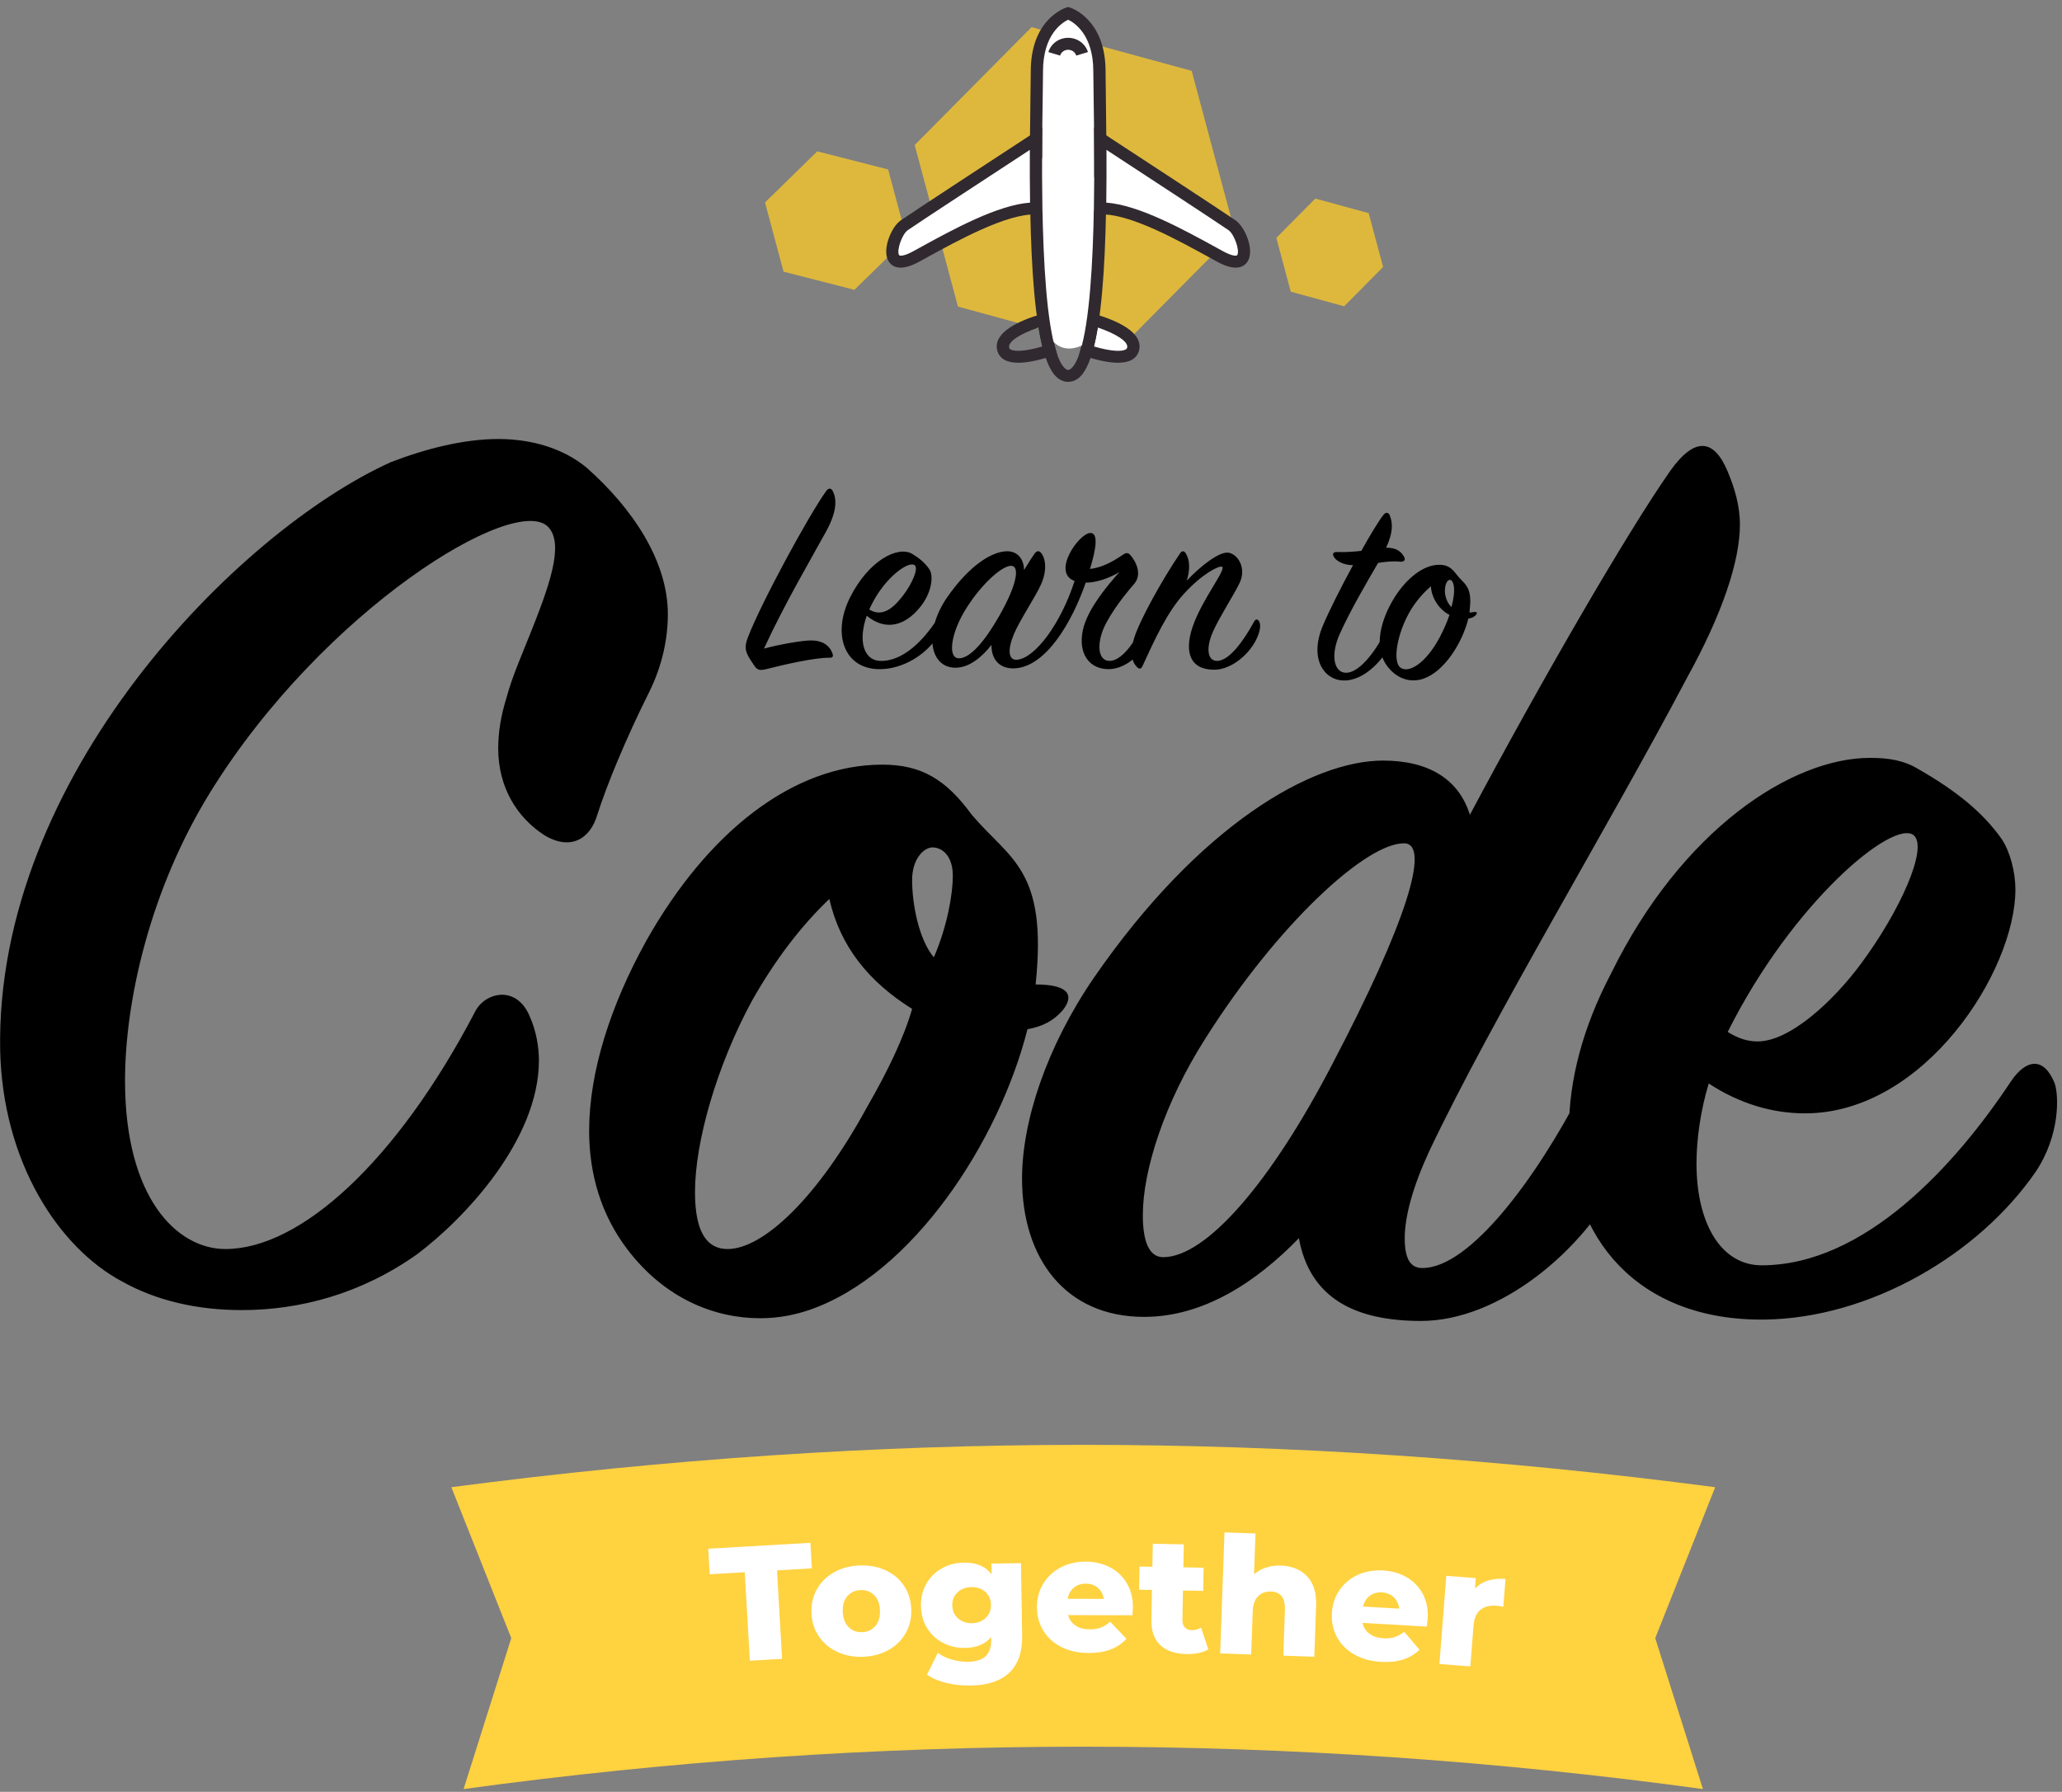 <?xml version="1.0" encoding="UTF-8"?>
<svg width="191px" height="166px" viewBox="0 0 191 166" version="1.1" xmlns="http://www.w3.org/2000/svg" xmlns:xlink="http://www.w3.org/1999/xlink">
    <rect x="0" y="0" width="191" height="166" fill="#808080" stroke="none"/>
    <!-- Generator: Sketch 55.2 (78181) - https://sketchapp.com -->
    <title>Group 110</title>
    <desc>Created with Sketch.</desc>
    <g id="Website-" stroke="none" stroke-width="1" fill="none" fill-rule="evenodd">
        <g id="Group-110" transform="translate(0, -1)">
            <g id="Group-14">
                <g id="Group-16">
                    <g id="Group-10">
                        <g id="Group-3" transform="translate(0, 41.24)">
                            <g id="Group-2">
                                <g id="Group-8" fill="#000000" fill-rule="nonzero">
                                    <g id="Group-7">
                                        <g id="Group-9">
                                            <path d="M44.012,53.477 C44.892,51.717 47.783,50.963 49.04,53.854 C49.669,55.237 49.92,56.745 49.92,58.002 C49.92,65.293 43.132,72.584 38.607,75.978 C33.453,79.623 27.797,81.131 22.392,81.131 C18.244,81.131 14.473,80.251 11.33,78.492 C5.422,75.349 0.268,67.43 0.017,57.122 C-0.486,31.731 22.015,8.979 36.219,2.568 C39.487,1.311 43.007,0.431 46.149,0.431 C49.292,0.431 52.183,1.311 54.32,3.071 C58.594,6.842 61.862,11.744 61.862,16.646 C61.862,18.909 61.359,21.423 60.102,23.937 C57.965,28.211 56.205,32.485 55.326,35.25 C54.697,37.387 52.937,38.644 50.423,37.136 C47.909,35.502 46.149,32.736 46.149,29.091 C46.149,27.582 46.401,26.074 46.904,24.44 C47.406,22.554 48.286,20.543 49.04,18.658 C50.8,14.258 52.309,10.236 50.8,8.602 C47.783,5.333 29.934,16.269 19.501,33.113 C13.97,42.038 11.581,52.346 11.581,59.888 C11.581,70.698 16.358,75.475 20.883,75.475 C27.797,75.475 36.722,67.43 44.012,53.477 Z M98.441,53.351 C97.561,54.357 96.556,54.86 95.173,55.111 C92.533,65.544 84.488,77.863 74.935,81.131 C73.804,81.508 72.295,81.886 70.41,81.886 C66.262,81.886 61.611,80.126 58.091,75.475 C55.703,72.332 54.571,68.561 54.571,64.539 C54.571,59.008 56.583,52.848 59.851,46.94 C65.507,36.884 73.427,30.599 81.723,30.599 C85.368,30.599 87.631,31.982 90.019,35.25 C93.539,39.398 97.058,40.278 95.927,50.963 C99.195,50.963 99.447,52.094 98.441,53.351 Z M86.5,48.449 C87.757,45.558 88.259,42.541 88.259,40.907 C88.259,39.021 87.254,38.267 86.374,38.267 C85.62,38.267 84.488,39.273 84.488,41.284 C84.488,43.547 85.117,46.815 86.5,48.449 Z M64.376,70.195 C64.376,73.966 65.507,75.475 67.393,75.475 C70.661,75.475 75.689,70.824 80.34,62.276 C82.226,59.008 83.734,55.865 84.488,53.226 C80.466,50.712 77.826,47.443 76.82,43.044 C74.181,45.558 71.792,48.7 69.655,52.471 C66.387,58.505 64.376,65.544 64.376,70.195 Z M156.264,22.554 C148.973,36.382 138.289,53.98 132.381,66.424 C130.872,69.692 130.118,72.458 130.118,74.469 C130.118,76.355 130.621,77.235 131.752,77.235 C136.152,77.235 142.311,68.938 146.585,60.642 C147.842,58.254 149.476,58.379 150.607,60.642 C151.236,61.773 151.739,65.293 150.104,68.813 C146.711,75.6 138.917,82.137 131.626,82.137 C125.467,82.137 121.319,80 120.313,74.469 C116.416,78.492 111.514,81.76 105.983,81.76 C98.693,81.76 94.67,76.355 94.67,68.938 C94.67,63.659 96.933,56.745 101.332,50.334 C111.137,36.13 121.57,30.222 128.107,30.222 C132.381,30.222 135.146,31.982 136.152,35.25 C142.437,23.434 150.607,9.23 154.755,3.322 C157.018,0.18 158.778,0.431 160.035,3.448 C160.663,4.956 161.166,6.59 161.166,8.35 C161.166,11.744 159.532,16.646 156.264,22.554 Z M123.456,58.254 C130.244,45.306 132.506,38.016 130.118,37.89 C126.598,37.764 118.302,45.432 111.64,55.991 C107.869,61.899 105.858,68.184 105.858,72.332 C105.858,74.595 106.36,76.229 107.743,76.229 C111.766,76.229 117.799,69.19 123.456,58.254 Z M177.256,37.136 C175.37,35.627 166.069,43.295 160.035,55.362 C161.041,55.991 161.92,56.242 162.8,56.242 C165.817,56.242 169.84,52.471 172.354,49.077 C175.999,44.175 178.639,38.267 177.256,37.136 Z M186.684,42.164 C186.684,49.706 178.262,62.905 167.2,62.905 C164.183,62.905 161.166,62.025 158.275,60.139 C157.521,62.653 157.144,65.293 157.144,67.556 C157.144,73.086 159.406,76.983 163.177,76.983 C172.731,76.983 181.153,67.681 186.307,59.888 C187.689,57.877 189.323,57.625 190.329,60.139 C190.706,61.27 190.832,64.916 188.569,68.31 C183.29,75.978 173.234,81.886 163.429,82.011 C151.739,82.137 145.328,74.469 145.328,64.413 C145.328,59.888 146.585,54.985 149.225,49.957 C155.761,36.633 165.943,29.971 173.234,29.971 C174.993,29.971 176.376,30.222 177.633,30.976 C181.153,32.988 183.667,34.999 185.427,37.513 C186.181,38.644 186.684,40.53 186.684,42.164 Z" id="Code"></path>
                                            <path d="M70.763,19.849 C72.27,19.452 73.777,19.188 74.782,19.108 C76.105,19.002 76.819,19.505 77.11,20.298 C77.189,20.51 77.189,20.695 76.845,20.695 C75.523,20.669 72.614,21.33 71.08,21.726 C70.445,21.885 70.181,21.885 69.89,21.462 C69.652,21.118 69.334,20.642 69.202,20.325 C69.017,19.875 69.017,19.478 69.282,18.791 C70.551,15.512 74.915,7.498 76.528,5.25 C76.766,4.933 77.004,4.959 77.163,5.303 C77.48,5.964 77.586,7.075 76.501,9.032 C75.126,11.545 72.72,15.617 70.763,19.849 Z M80.283,16.807 C79.437,19.24 80.072,20.907 81.473,20.986 C83.668,21.092 85.599,18.976 86.736,17.231 C86.868,17.019 87.08,17.019 87.186,17.257 C87.292,17.469 87.212,18.209 86.736,18.897 C85.625,20.51 83.589,21.726 81.553,21.753 C78.194,21.806 77.03,18.5 78.749,15.088 C80.468,11.677 83.166,10.302 84.488,11.069 C85.149,11.465 85.625,11.862 86.049,12.444 C86.525,13.078 86.313,14.692 85.202,16.04 C83.906,17.627 82.134,18.315 80.283,16.807 Z M80.521,16.226 C81.817,17.045 82.901,15.908 83.668,14.903 C84.515,13.793 85.096,12.417 84.726,12.126 C84.171,11.677 81.976,13.264 80.733,15.776 C80.653,15.935 80.574,16.093 80.521,16.226 Z M91.84,19.505 C90.994,20.589 89.804,21.621 88.508,21.621 C86.075,21.621 85.546,18.262 87.741,15.088 C89.857,12.047 91.946,10.831 93.295,10.831 C94.326,10.831 94.855,11.65 94.855,12.576 C95.252,11.915 95.596,11.386 95.781,11.121 C95.992,10.804 96.204,10.725 96.415,10.963 C96.839,11.439 97.024,12.55 96.442,13.872 C95.913,15.062 94.511,17.125 93.93,18.474 C93.295,19.981 93.401,20.959 94.22,20.88 C95.913,20.721 98.293,17.469 99.536,13.581 C97.394,12.814 99.906,9.217 100.964,9.138 C101.784,9.085 101.52,10.645 100.964,12.47 C101.916,12.364 102.895,11.915 103.9,11.227 C104.27,10.963 104.455,10.91 104.693,11.174 C105.196,11.73 105.83,12.946 105.063,13.845 C103.82,15.274 102.472,17.125 102.049,18.447 C101.599,19.902 101.89,20.933 102.71,20.986 C103.82,21.065 105.143,19.32 105.989,17.336 C106.095,17.125 106.28,17.072 106.386,17.336 C106.518,17.654 106.597,18.315 106.28,19.055 C105.592,20.642 104.032,21.806 102.577,21.753 C100.568,21.674 99.774,19.849 100.409,17.733 C100.938,15.988 102.551,14.031 103.688,12.761 C102.525,13.449 101.387,13.74 100.568,13.74 C99.272,17.469 96.892,21.462 94.062,21.674 C92.607,21.779 91.814,20.854 91.84,19.505 Z M93.692,12.179 C92.872,12.126 90.941,13.819 89.487,16.146 C88.058,18.421 87.768,20.721 88.799,20.748 C89.857,20.774 91.232,19.161 92.581,16.781 C94.22,13.898 94.458,12.232 93.692,12.179 Z M109.93,13.555 C111.12,12.285 112.918,10.831 113.791,10.963 C114.663,11.095 115.483,12.391 114.822,13.766 C114.267,14.93 112.971,16.887 112.363,18.262 C111.675,19.796 111.834,21.039 112.786,20.986 C113.87,20.933 115.166,19.188 116.171,17.336 C116.303,17.098 116.488,17.098 116.62,17.31 C116.806,17.601 116.753,18.209 116.382,18.976 C115.668,20.457 114.002,21.806 112.468,21.806 C110.22,21.806 109.692,20.166 110.458,17.865 C111.331,15.274 113.658,12.47 113.182,12.259 C112.918,12.153 111.384,12.893 109.692,14.745 C108.131,16.437 106.968,18.976 105.83,21.462 C105.725,21.7 105.566,21.806 105.328,21.568 C104.799,21.039 104.64,20.166 105.063,18.844 C105.592,17.178 107.629,13.502 109.295,11.042 C109.48,10.751 109.692,10.778 109.85,11.042 C110.247,11.703 110.22,12.602 109.93,13.555 Z" id="Lean"></path>
                                            <path d="M125.326,12.118 C124.427,12.118 123.819,11.721 123.607,11.43 C123.343,11.06 123.502,10.875 123.898,10.901 C124.639,10.928 125.379,10.875 126.093,10.796 C126.913,9.341 127.654,8.098 128.103,7.516 C128.341,7.172 128.606,7.199 128.738,7.516 C129.029,8.257 129.029,9.129 128.394,10.505 C129.426,10.478 129.822,10.954 130.034,11.298 C130.219,11.615 130.113,11.801 129.716,11.801 C129.135,11.721 128.315,11.801 127.654,11.906 C126.622,13.678 125.115,16.243 124.11,18.465 C123.237,20.396 123.528,22.035 124.639,22.088 C125.829,22.141 127.336,20.263 128.315,18.28 C128.473,17.963 128.764,17.91 128.87,18.28 C129.002,18.703 128.87,19.179 128.606,19.787 C128.262,20.554 126.516,22.882 124.401,22.802 C122.655,22.749 121.254,20.792 122.523,17.751 C123.078,16.429 124.189,14.207 125.326,12.118 Z M136.725,16.72 C136.54,16.931 136.275,17.037 136.011,17.063 C135.455,19.311 133.789,21.982 131.832,22.644 C130.88,22.961 129.558,22.855 128.5,21.48 C127.336,19.946 127.733,17.645 128.923,15.529 C129.928,13.731 131.541,12.197 133.128,12.091 C133.948,12.039 134.397,12.277 134.926,12.991 C135.535,13.81 136.328,13.996 136.169,15.9 C136.143,16.111 136.143,16.296 136.116,16.508 C136.275,16.508 136.434,16.455 136.645,16.455 C136.831,16.455 136.831,16.587 136.725,16.72 Z M134.45,16.005 C134.662,15.186 134.741,14.524 134.662,14.048 C134.53,13.202 134.001,13.361 133.869,14.128 C133.736,14.842 134.027,15.609 134.45,16.005 Z M134.265,16.72 C134.08,16.64 133.921,16.534 133.763,16.402 C133.207,15.979 132.573,15.053 132.546,14.075 C131.832,14.683 131.065,15.556 130.51,16.561 C129.399,18.571 129.002,21.004 129.69,21.586 C130.431,22.194 132.044,21.268 133.34,18.835 C133.736,18.095 134.054,17.354 134.265,16.72 Z" id="to"></path>
                                        </g>
                                    </g>
                                </g>
                                <g id="Group" transform="translate(69.308, 5.281)"></g>
                            </g>
                        </g>
                        <g id="Group-6" transform="translate(69.705, 0.037)">
                            <polygon id="Polygon" fill="#FFCC27" opacity="0.739" transform="translate(29.854, 18.446) rotate(-15) translate(-29.854, -18.446) " points="29.854 2.951 43.135 10.699 43.135 26.193 29.854 33.941 16.573 26.193 16.573 10.699"></polygon>
                            <path d="M23.77,33.158 C23.79,33.245 23.829,33.296 23.914,33.343 C24.257,33.533 25.2,33.544 26.844,33.061 C26.715,32.542 26.596,31.954 26.49,31.307 C24.745,31.898 23.65,32.63 23.77,33.158 Z M24.62,34.57 C24.098,34.57 23.676,34.483 23.356,34.307 C22.992,34.106 22.751,33.791 22.661,33.398 L22.661,33.397 C22.285,31.743 24.698,30.664 26.787,30.05 L27.421,29.864 L27.513,30.503 C27.672,31.603 27.86,32.536 28.075,33.279 L28.221,33.787 L27.709,33.954 C26.451,34.365 25.419,34.57 24.62,34.57 L24.62,34.57 Z" id="Fill-2032" fill="#30292F"></path>
                            <path d="M32.048,30.881 C34.177,31.617 35.242,32.336 35.242,33.037 C35.242,34.089 32.474,33.774 31.356,33.774" id="Path-2" fill="#FFFFFF"></path>
                            <path d="M31.63,33.061 C33.273,33.543 34.216,33.534 34.56,33.343 C34.644,33.296 34.684,33.245 34.704,33.158 C34.825,32.63 33.729,31.898 31.984,31.307 C31.878,31.954 31.76,32.541 31.63,33.061 Z M33.854,34.57 C33.056,34.57 32.023,34.365 30.765,33.954 L30.253,33.787 L30.4,33.28 C30.613,32.536 30.802,31.602 30.96,30.503 L31.052,29.864 L31.686,30.05 C33.777,30.664 36.19,31.744 35.812,33.398 C35.722,33.791 35.483,34.106 35.118,34.307 C34.798,34.483 34.377,34.57 33.854,34.57 L33.854,34.57 Z" id="Fill-2034" fill="#30292F"></path>
                            <g id="Group-5" transform="translate(0, 1.476)">
                                <polygon id="Polygon" fill="#FFCC27" opacity="0.739" transform="translate(53.465, 22.873) rotate(-15) translate(-53.465, -22.873) " points="53.465 17.708 57.892 20.291 57.892 25.455 53.465 28.038 49.038 25.455 49.038 20.291"></polygon>
                                <polygon id="Polygon-Copy" fill="#FFCC27" opacity="0.739" transform="translate(7.719, 19.922) rotate(-15) translate(-7.719, -19.922) " points="7.719 13.281 13.622 16.601 13.622 23.242 7.719 26.562 1.816 23.242 1.816 16.601"></polygon>
                                <path d="M17.557,18.156 C14.991,19.27 13.63,20.323 13.473,21.314 C13.237,22.802 12.429,24.576 14.78,23.542 C16.347,22.853 17.892,22.007 19.413,21.003 L20.85,16.547 L17.557,18.156 Z" id="Path-12" fill="#FFFFFF"></path>
                                <path d="M26.597,6.768 C25.467,12.058 25.853,27.618 27.185,30.185 C28.073,31.897 29.381,32.228 31.109,31.178 C31.937,23.551 32.351,15.165 32.351,6.019 C28.491,-4.347 26.18,3.225 26.597,6.768 Z" id="Path-9" fill="#FFFFFF"></path>
                                <path d="M29.237,1.313 C28.657,1.591 26.909,2.708 26.909,6.072 C26.909,6.604 26.896,7.413 26.88,8.427 C26.782,14.66 26.522,31.218 28.912,33.585 C29.086,33.756 29.199,33.756 29.237,33.756 C29.275,33.756 29.388,33.756 29.561,33.585 C31.953,31.217 31.692,14.66 31.595,8.426 C31.578,7.413 31.566,6.604 31.566,6.072 C31.566,2.708 29.816,1.591 29.237,1.313 Z M29.237,34.862 C28.821,34.862 28.439,34.693 28.104,34.361 C25.704,31.984 25.564,19.909 25.745,8.409 C25.761,7.404 25.774,6.6 25.774,6.072 C25.774,1.288 28.927,0.229 29.061,0.187 L29.237,0.13 L29.413,0.187 C29.547,0.229 32.701,1.288 32.701,6.072 C32.701,6.6 32.713,7.403 32.729,8.409 C32.91,19.908 32.77,31.984 30.37,34.361 C30.034,34.693 29.653,34.862 29.237,34.862 L29.237,34.862 Z" id="Fill-2031" fill="#30292F"></path>
                                <path d="M19.511,12.883 L26.539,17.386 L27.856,21.865 C24.362,19.482 21.58,18.571 19.511,19.133 C17.443,19.694 17.443,17.611 19.511,12.883 Z" id="Path-10" fill="#FFFFFF" transform="translate(22.908, 17.374) scale(-1, 1) translate(-22.908, -17.374) "></path>
                                <path d="M25.687,13.372 C22.384,15.531 15.195,20.238 14.38,20.812 C13.846,21.187 13.315,22.722 13.578,23.124 C13.634,23.211 14.03,23.234 14.893,22.761 L15.447,22.457 C18.538,20.759 22.7,18.473 25.709,18.26 C25.685,16.739 25.679,15.128 25.687,13.372 Z M13.718,24.283 C13.149,24.283 12.817,24.017 12.622,23.72 C11.947,22.691 12.835,20.534 13.715,19.914 C14.629,19.27 23.308,13.594 25.946,11.87 L26.838,11.286 L26.829,12.334 C26.809,14.714 26.817,16.825 26.852,18.788 L26.863,19.369 L26.269,19.352 C23.556,19.259 19.009,21.771 16.003,23.422 L15.448,23.727 C14.71,24.131 14.146,24.283 13.718,24.283 L13.718,24.283 Z" id="Fill-2033" fill="#30292F"></path>
                                <path d="M32.793,12.883 L39.82,17.386 L41.137,21.865 C37.643,19.482 34.861,18.571 32.793,19.133 C30.724,19.694 30.724,17.611 32.793,12.883 Z" id="Path-10" fill="#FFFFFF"></path>
                                <path d="M43.125,19.24 C45.409,20.721 46.171,22.073 45.409,23.296 C44.648,24.519 43.108,23.907 40.789,21.462 L36.055,19.24 L38.548,16.714 L43.125,19.24 Z" id="Path-11" fill="#FFFFFF"></path>
                                <path d="M32.766,18.26 C35.774,18.472 39.937,20.759 43.03,22.459 L43.582,22.761 C44.442,23.233 44.837,23.21 44.896,23.124 C45.16,22.722 44.628,21.187 44.094,20.812 C43.267,20.229 35.769,15.321 32.787,13.372 C32.796,15.13 32.789,16.742 32.766,18.26 Z M44.756,24.283 C44.328,24.283 43.765,24.131 43.026,23.727 L42.473,23.423 C39.466,21.771 34.942,19.245 32.205,19.352 L31.611,19.369 L31.621,18.788 C31.657,16.831 31.666,14.719 31.645,12.334 L31.636,11.286 L32.528,11.87 C34.405,13.096 43.811,19.248 44.759,19.914 C45.638,20.534 46.527,22.691 45.852,23.72 C45.658,24.017 45.324,24.283 44.756,24.283 L44.756,24.283 Z" id="Fill-2035" fill="#30292F"></path>
                            </g>
                            <path d="M29.987,6.114 C29.885,5.791 29.584,5.574 29.237,5.574 C28.89,5.574 28.589,5.791 28.488,6.113 L27.403,5.787 C27.652,4.998 28.39,4.467 29.237,4.467 C30.084,4.467 30.821,4.998 31.072,5.786 L29.987,6.114" id="Fill-2036" fill="#30292F"></path>
                        </g>
                    </g>
                    <g id="Group-15" transform="translate(41.611, 134.267)" fill="#FFD240">
                        <path d="M0.196,4.513 C20.086,1.897 39.597,0.589 58.729,0.589 C77.862,0.589 97.373,1.897 117.263,4.513 L111.712,18.495 L116.128,32.477 C96.995,29.86 77.862,28.552 58.729,28.552 C39.597,28.552 20.464,29.86 1.331,32.477 L5.747,18.495 L0.196,4.513 Z" id="Rectangle-11"></path>
                    </g>
                </g>
                <g id="Group-11" transform="translate(65.162, 142.05)" fill="#FFFFFF" fill-rule="nonzero">
                    <path d="M3.822,4.61 L0.577,4.797 L0.44,2.427 L9.905,1.882 L10.041,4.251 L6.811,4.438 L7.283,12.634 L4.295,12.806 L3.822,4.61 Z M14.781,12.441 C13.905,12.473 13.107,12.321 12.389,11.985 C11.67,11.648 11.1,11.165 10.678,10.535 C10.256,9.905 10.03,9.182 10,8.366 C9.97,7.56 10.142,6.828 10.516,6.168 C10.89,5.509 11.42,4.987 12.107,4.604 C12.794,4.22 13.581,4.012 14.467,3.979 C15.354,3.946 16.156,4.096 16.874,4.427 C17.593,4.759 18.16,5.237 18.577,5.862 C18.993,6.487 19.217,7.208 19.247,8.023 C19.277,8.839 19.108,9.577 18.739,10.236 C18.37,10.895 17.84,11.419 17.148,11.808 C16.456,12.197 15.667,12.408 14.781,12.441 Z M14.696,10.159 C15.2,10.14 15.607,9.951 15.916,9.592 C16.225,9.232 16.369,8.745 16.346,8.131 C16.324,7.527 16.145,7.059 15.81,6.729 C15.475,6.398 15.055,6.242 14.552,6.261 C14.048,6.28 13.641,6.466 13.332,6.821 C13.022,7.175 12.879,7.654 12.901,8.259 C12.924,8.873 13.103,9.348 13.438,9.684 C13.773,10.019 14.193,10.178 14.696,10.159 Z M29.409,3.763 L29.519,10.461 C29.544,11.982 29.15,13.131 28.336,13.905 C27.522,14.68 26.339,15.08 24.787,15.105 C23.98,15.118 23.223,15.04 22.514,14.87 C21.806,14.7 21.202,14.443 20.702,14.099 L21.712,12.071 C22.049,12.337 22.474,12.545 22.985,12.693 C23.497,12.84 23.999,12.91 24.493,12.902 C25.249,12.89 25.801,12.714 26.148,12.376 C26.495,12.038 26.664,11.541 26.653,10.886 L26.648,10.614 C26.105,11.268 25.299,11.604 24.23,11.621 C23.505,11.633 22.832,11.48 22.212,11.163 C21.591,10.845 21.095,10.39 20.722,9.796 C20.35,9.202 20.157,8.512 20.144,7.726 C20.131,6.95 20.301,6.259 20.654,5.654 C21.007,5.048 21.488,4.576 22.098,4.239 C22.707,3.901 23.375,3.726 24.1,3.714 C25.269,3.695 26.132,4.059 26.689,4.806 L26.673,3.808 L29.409,3.763 Z M24.873,9.327 C25.387,9.319 25.81,9.155 26.143,8.837 C26.475,8.519 26.638,8.114 26.629,7.62 C26.621,7.126 26.448,6.728 26.111,6.426 C25.773,6.124 25.342,5.977 24.818,5.986 C24.294,5.995 23.866,6.155 23.533,6.468 C23.201,6.781 23.038,7.185 23.046,7.679 C23.055,8.172 23.233,8.573 23.58,8.88 C23.928,9.186 24.359,9.336 24.873,9.327 Z M39.779,7.885 C39.779,7.905 39.763,8.142 39.731,8.595 L33.774,8.579 C33.894,9.003 34.127,9.328 34.474,9.556 C34.821,9.784 35.257,9.898 35.781,9.9 C36.174,9.901 36.515,9.847 36.802,9.736 C37.09,9.626 37.38,9.446 37.673,9.195 L39.181,10.771 C38.382,11.656 37.217,12.096 35.684,12.092 C34.727,12.089 33.886,11.906 33.161,11.541 C32.436,11.176 31.876,10.67 31.479,10.024 C31.083,9.378 30.886,8.646 30.888,7.83 C30.89,7.024 31.086,6.301 31.476,5.662 C31.866,5.023 32.404,4.523 33.091,4.162 C33.777,3.801 34.549,3.622 35.406,3.624 C36.222,3.626 36.962,3.797 37.627,4.137 C38.291,4.476 38.816,4.967 39.203,5.608 C39.589,6.249 39.781,7.008 39.779,7.885 Z M35.415,5.665 C34.972,5.664 34.601,5.789 34.303,6.04 C34.005,6.291 33.815,6.634 33.733,7.067 L37.089,7.076 C37.01,6.642 36.822,6.299 36.525,6.046 C36.229,5.794 35.859,5.667 35.415,5.665 Z M46.763,11.757 C46.518,11.904 46.221,12.014 45.872,12.088 C45.523,12.163 45.152,12.196 44.759,12.189 C43.69,12.169 42.874,11.892 42.309,11.357 C41.744,10.823 41.471,10.036 41.49,8.998 L41.541,6.247 L40.347,6.225 L40.386,4.078 L41.58,4.1 L41.619,1.969 L44.492,2.022 L44.453,4.153 L46.327,4.188 L46.288,6.334 L44.413,6.3 L44.363,9.021 C44.358,9.313 44.432,9.544 44.585,9.713 C44.738,9.882 44.946,9.969 45.208,9.974 C45.54,9.98 45.834,9.9 46.089,9.733 L46.763,11.757 Z M53.492,3.991 C54.51,4.027 55.317,4.359 55.915,4.985 C56.513,5.612 56.79,6.535 56.747,7.754 L56.579,12.438 L53.708,12.335 L53.859,8.119 C53.899,7.001 53.471,6.426 52.574,6.394 C52.081,6.376 51.679,6.523 51.371,6.835 C51.062,7.147 50.896,7.625 50.873,8.27 L50.732,12.229 L47.861,12.126 L48.261,0.914 L51.132,1.017 L50.997,4.794 C51.32,4.513 51.696,4.305 52.124,4.169 C52.553,4.033 53.009,3.974 53.492,3.991 Z M67.084,8.936 C67.083,8.956 67.054,9.191 66.998,9.643 L61.05,9.298 C61.146,9.728 61.362,10.066 61.696,10.312 C62.03,10.559 62.458,10.697 62.982,10.728 C63.374,10.75 63.717,10.715 64.01,10.621 C64.303,10.527 64.603,10.362 64.91,10.127 L66.328,11.785 C65.482,12.624 64.294,13 62.764,12.911 C61.808,12.856 60.979,12.626 60.275,12.222 C59.572,11.818 59.04,11.282 58.679,10.615 C58.319,9.948 58.163,9.207 58.21,8.392 C58.257,7.587 58.492,6.876 58.916,6.259 C59.341,5.643 59.906,5.173 60.611,4.85 C61.316,4.528 62.097,4.391 62.952,4.441 C63.767,4.488 64.497,4.699 65.142,5.075 C65.786,5.45 66.284,5.969 66.634,6.63 C66.985,7.292 67.135,8.06 67.084,8.936 Z M62.849,6.479 C62.406,6.454 62.029,6.558 61.718,6.792 C61.406,7.027 61.198,7.358 61.092,7.786 L64.443,7.98 C64.388,7.543 64.219,7.19 63.937,6.921 C63.654,6.652 63.292,6.505 62.849,6.479 Z M71.459,6.13 C71.78,5.781 72.181,5.532 72.663,5.382 C73.144,5.233 73.687,5.182 74.29,5.229 L74.088,7.807 C73.829,7.756 73.615,7.724 73.444,7.711 C72.831,7.663 72.338,7.791 71.965,8.096 C71.593,8.4 71.38,8.894 71.326,9.578 L71.033,13.331 L68.169,13.107 L68.807,4.937 L71.536,5.15 L71.459,6.13 Z" id="Together"></path>
                </g>
            </g>
        </g>
    </g>
</svg>